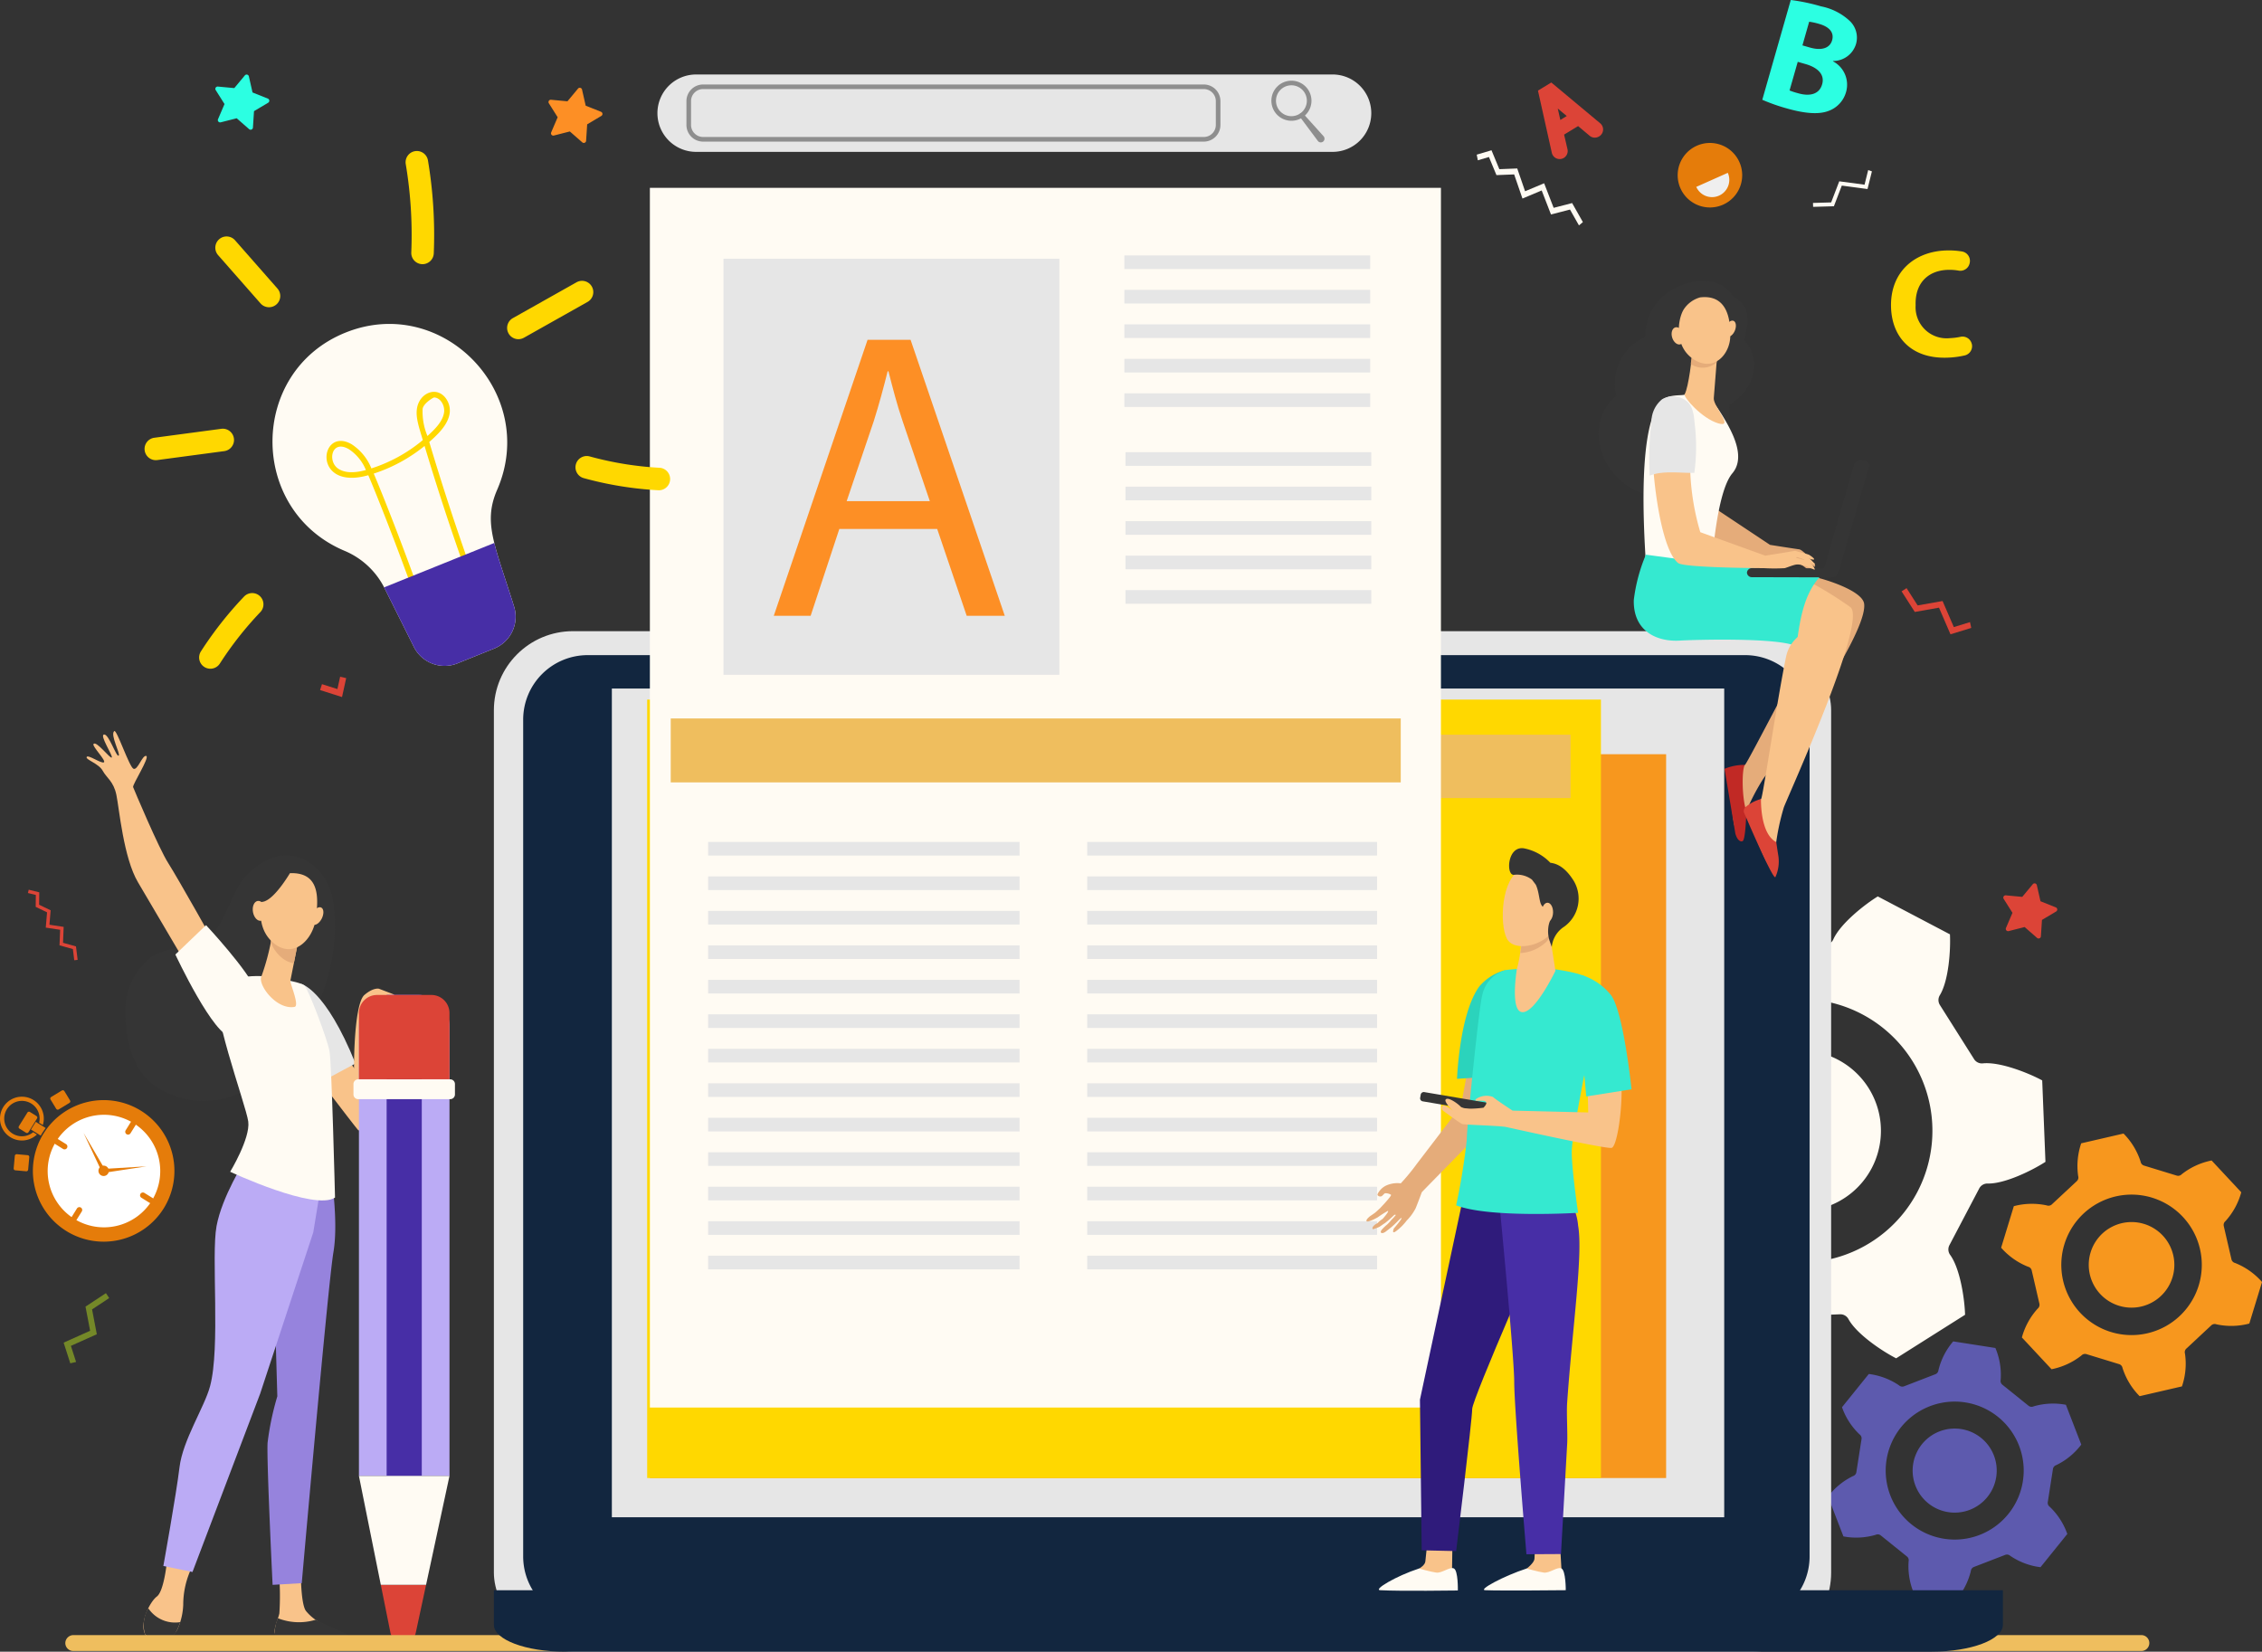 <svg xmlns="http://www.w3.org/2000/svg" width="294" height="214.698" viewBox="0 0 294 214.698">
  <rect x="0" y="0" width="294" height="214.698" fill="#333333" stroke="none"/>
  <g id="Grupo_58134" data-name="Grupo 58134" transform="translate(-2895.479 -1348.541)">
    <g id="Grupo_58104" data-name="Grupo 58104" transform="translate(2895.478 1490.167)">
      <path id="Trazado_165933" data-name="Trazado 165933" d="M2916.889,1509.85a9.2,9.2,0,1,1-2.943-12.672A9.209,9.209,0,0,1,2916.889,1509.85Z" transform="translate(-2895.605 -1494.412)" fill="#e57c0a"/>
      <path id="Trazado_165934" data-name="Trazado 165934" d="M2916.693,1509.73a8.959,8.959,0,1,1-2.867-12.34A8.97,8.97,0,0,1,2916.693,1509.73Z" transform="translate(-2895.613 -1494.419)" fill="#e57c0a"/>
      <path id="Trazado_165935" data-name="Trazado 165935" d="M2913.043,1498.856a7.315,7.315,0,1,1-10.077,2.34A7.316,7.316,0,0,1,2913.043,1498.856Z" transform="translate(-2895.662 -1494.469)" fill="#fff"/>
      <path id="Trazado_165936" data-name="Trazado 165936" d="M2915.039,1508.722a6.935,6.935,0,1,1-2.218-9.552A6.942,6.942,0,0,1,2915.039,1508.722Z" transform="translate(-2895.673 -1494.48)" fill="#fff"/>
      <g id="Grupo_58099" data-name="Grupo 58099" transform="translate(6.963 4.059)">
        <path id="Trazado_165937" data-name="Trazado 165937" d="M2905.747,1510.3l-.656,1.054a.37.37,0,1,0,.627.391l.656-1.054a.37.37,0,1,0-.627-.391Z" transform="translate(-2902.717 -1498.884)" fill="#e57c0a"/>
        <path id="Trazado_165938" data-name="Trazado 165938" d="M2914.278,1508.323a.37.37,0,0,0,.119.509l1.054.657a.37.37,0,1,0,.391-.628l-1.054-.656A.37.37,0,0,0,2914.278,1508.323Z" transform="translate(-2902.981 -1498.827)" fill="#e57c0a"/>
        <path id="Trazado_165939" data-name="Trazado 165939" d="M2912.958,1498.725l-.656,1.054a.37.37,0,1,0,.628.391l.656-1.054a.37.37,0,1,0-.628-.391Z" transform="translate(-2902.925 -1498.551)" fill="#e57c0a"/>
        <path id="Trazado_165940" data-name="Trazado 165940" d="M2902.7,1501.111a.371.371,0,0,0,.118.51l1.054.656a.37.37,0,1,0,.391-.628l-1.054-.656A.371.371,0,0,0,2902.7,1501.111Z" transform="translate(-2902.647 -1498.619)" fill="#e57c0a"/>
      </g>
      <g id="Grupo_58100" data-name="Grupo 58100" transform="translate(6.447)">
        <rect id="Rectángulo_34756" data-name="Rectángulo 34756" width="2.103" height="1.889" rx="0.223" transform="translate(0 1.093) rotate(-31.312)" fill="#e57c0a"/>
      </g>
      <g id="Grupo_58101" data-name="Grupo 58101" transform="translate(1.758 8.383)">
        <rect id="Rectángulo_34757" data-name="Rectángulo 34757" width="2.103" height="1.889" rx="0.223" transform="translate(0 2.094) rotate(-84.837)" fill="#e57c0a"/>
      </g>
      <g id="Grupo_58102" data-name="Grupo 58102" transform="translate(0 0.927)">
        <rect id="Rectángulo_34758" data-name="Rectángulo 34758" width="2.56" height="1.469" rx="0.217" transform="matrix(0.529, -0.849, 0.849, 0.529, 2.334, 4.035)" fill="#e57c0a"/>
        <path id="Trazado_165941" data-name="Trazado 165941" d="M2899.795,1499.944a2.3,2.3,0,1,1,.769-1.232l.482.3a2.846,2.846,0,1,0-.767,1.233Z" transform="translate(-2895.478 -1495.326)" fill="#e57c0a"/>
        <path id="Trazado_165942" data-name="Trazado 165942" d="M2901.112,1500.109q.2-.318.417-.614l-1.283-.8-.624,1,1.267.79Q2900.995,1500.3,2901.112,1500.109Z" transform="translate(-2895.598 -1495.423)" fill="#e57c0a"/>
      </g>
      <g id="Grupo_58103" data-name="Grupo 58103" transform="translate(10.867 5.651)">
        <path id="Trazado_165943" data-name="Trazado 165943" d="M2909.687,1504.658a.674.674,0,1,1-.929.216A.674.674,0,0,1,2909.687,1504.658Z" transform="translate(-2906.726 -1500.316)" fill="#e57c0a"/>
        <path id="Trazado_165944" data-name="Trazado 165944" d="M2906.668,1500.19l2.813,4.8a.254.254,0,0,1-.438.256C2909.033,1505.228,2909.139,1505.453,2906.668,1500.19Z" transform="translate(-2906.668 -1500.19)" fill="#e57c0a"/>
        <path id="Trazado_165945" data-name="Trazado 165945" d="M2914.907,1504.651l-5.5.839a.254.254,0,1,1-.077-.5C2909.352,1504.985,2909.1,1505,2914.907,1504.651Z" transform="translate(-2906.739 -1500.319)" fill="#e57c0a"/>
        <path id="Trazado_165946" data-name="Trazado 165946" d="M2909.488,1505.009a.275.275,0,1,1-.38.087A.275.275,0,0,1,2909.488,1505.009Z" transform="translate(-2906.737 -1500.328)" fill="#e57c0a"/>
      </g>
    </g>
    <path id="Trazado_165947" data-name="Trazado 165947" d="M3166.188,1536.447a.623.623,0,0,0,.655.081,8.977,8.977,0,0,1,4.2-.208l2,5.175a8.954,8.954,0,0,1-3.25,2.669.627.627,0,0,0-.431.5l-.673,4.309a.626.626,0,0,0,.257.608,8.962,8.962,0,0,1,2.281,3.533l-3.483,4.319a8.968,8.968,0,0,1-3.936-1.48.628.628,0,0,0-.649-.123l-4.068,1.571a.629.629,0,0,0-.4.527,8.962,8.962,0,0,1-1.92,3.742l-5.481-.857a8.965,8.965,0,0,1-.687-4.149.624.624,0,0,0-.218-.623l-3.4-2.738a.625.625,0,0,0-.656-.081,8.971,8.971,0,0,1-4.2.209l-2-5.176a8.967,8.967,0,0,1,3.25-2.669.625.625,0,0,0,.431-.5l.673-4.309a.626.626,0,0,0-.258-.608,8.958,8.958,0,0,1-2.281-3.533l3.482-4.319a8.958,8.958,0,0,1,3.936,1.48.628.628,0,0,0,.65.123l4.068-1.571a.628.628,0,0,0,.4-.527,8.972,8.972,0,0,1,1.919-3.742l5.482.857a8.982,8.982,0,0,1,.687,4.149.623.623,0,0,0,.218.623Zm-11.567,3.331a5.464,5.464,0,1,0,7.066,3.129A5.465,5.465,0,0,0,3154.621,1539.778Zm-1.262-3.269a8.968,8.968,0,1,0,11.6,5.135A8.97,8.97,0,0,0,3153.359,1536.509Z" transform="translate(-7.054 -5.177)" fill="#5d5aae"/>
    <path id="Trazado_165948" data-name="Trazado 165948" d="M3193.231,1516.61a.639.639,0,0,0,.474.477,9.116,9.116,0,0,1,3.5,2.473l-1.652,5.4a9.139,9.139,0,0,1-4.28.1.636.636,0,0,0-.66.13l-3.248,3.028a.637.637,0,0,0-.175.649,9.112,9.112,0,0,1-.394,4.262l-5.5,1.271a9.146,9.146,0,0,1-2.223-3.659.635.635,0,0,0-.442-.506l-4.246-1.3a.636.636,0,0,0-.65.173,9.139,9.139,0,0,1-3.889,1.79l-3.853-4.13a9.133,9.133,0,0,1,2.058-3.755.638.638,0,0,0,.218-.636l-1-4.327a.636.636,0,0,0-.474-.476,9.139,9.139,0,0,1-3.5-2.473l1.651-5.4a9.141,9.141,0,0,1,4.281-.1.637.637,0,0,0,.659-.129l3.247-3.028a.637.637,0,0,0,.176-.65,9.116,9.116,0,0,1,.394-4.262l5.5-1.27a9.126,9.126,0,0,1,2.222,3.658.639.639,0,0,0,.443.507l4.246,1.3a.638.638,0,0,0,.65-.172,9.123,9.123,0,0,1,3.889-1.791l3.853,4.131a9.135,9.135,0,0,1-2.058,3.754.638.638,0,0,0-.217.636Zm-11.358-4.6a5.563,5.563,0,1,0,3.693,6.946A5.563,5.563,0,0,0,3181.873,1512.009Zm1.043-3.412a9.13,9.13,0,1,0,6.062,11.4A9.13,9.13,0,0,0,3182.917,1508.6Z" transform="translate(-7.722 -4.375)" fill="#f7971e"/>
    <path id="Trazado_165949" data-name="Trazado 165949" d="M3138.726,1474.807a1.194,1.194,0,0,0,1.043-.707c.907-2.036,4.039-4.51,5.776-5.578l9.379,4.929c.1,2.037-.156,6.02-1.319,7.921a1.2,1.2,0,0,0,.01,1.261l4.447,7.041a1.2,1.2,0,0,0,1.135.55c2.216-.232,5.924,1.243,7.719,2.213l.422,10.587c-1.712,1.11-5.292,2.876-7.519,2.819a1.194,1.194,0,0,0-1.088.638l-3.874,7.373a1.2,1.2,0,0,0,.09,1.258c1.31,1.8,1.887,5.752,1.943,7.792l-8.958,5.658c-1.817-.927-5.136-3.146-6.2-5.1a1.194,1.194,0,0,0-1.1-.622l-8.322.331a1.194,1.194,0,0,0-1.043.708c-.907,2.036-4.039,4.509-5.777,5.578l-9.378-4.929c-.106-2.037.155-6.02,1.317-7.922a1.2,1.2,0,0,0-.009-1.261l-4.447-7.042a1.2,1.2,0,0,0-1.135-.55c-2.216.233-5.924-1.242-7.719-2.213l-.421-10.587c1.712-1.109,5.292-2.875,7.519-2.819a1.194,1.194,0,0,0,1.088-.638l3.874-7.372a1.194,1.194,0,0,0-.091-1.258c-1.309-1.8-1.886-5.752-1.942-7.792l8.957-5.658c1.818.927,5.136,3.145,6.2,5.1a1.193,1.193,0,0,0,1.1.622Zm-12.443,19.326a10.435,10.435,0,1,0,14.091-4.382A10.435,10.435,0,0,0,3126.283,1494.134Zm-5.923-3.113a17.126,17.126,0,1,0,23.127-7.193A17.126,17.126,0,0,0,3120.36,1491.021Z" transform="translate(-6.004 -3.459)" fill="#fffbf3"/>
    <g id="Grupo_58108" data-name="Grupo 58108" transform="translate(2906.726 1443.562)">
      <g id="Grupo_58105" data-name="Grupo 58105" transform="translate(7.397 54.374)">
        <path id="Trazado_165950" data-name="Trazado 165950" d="M2917.738,1557.471s-.368,3.9-1.315,4.617-2.209,3.366-1.577,4.8a1.6,1.6,0,0,0,1.04.851,2.728,2.728,0,0,0,3.312-1.618,8.5,8.5,0,0,0,.65-2.975,11.111,11.111,0,0,1,1.089-4.78Z" transform="translate(-2914.676 -1503.96)" fill="#f9c38a"/>
        <path id="Trazado_165951" data-name="Trazado 165951" d="M2932.793,1559.115a34.2,34.2,0,0,1,.055,5.214c-.129.686-.852,2.095-.521,2.74a1.7,1.7,0,0,0,.71.806l8.588.144c.467.008.158-.306-.219-.594a17.16,17.16,0,0,0-3.088-1.778c-.128-.064-.6-.374-.765-.482a6.029,6.029,0,0,1-1.229-1.13c-.617-.715-.67-4.181-.67-4.181Z" transform="translate(-2915.182 -1504.007)" fill="#f9c38a"/>
        <path id="Trazado_165952" data-name="Trazado 165952" d="M2939.476,1505.219s1.082,6.39.372,10.58-4.118,43.019-4.118,43.019l-3.788.222s-.793-16.219-.652-18.475a36.156,36.156,0,0,1,1.266-6.031l-.377-13.1,4.778-17.2Z" transform="translate(-2915.155 -1502.425)" fill="#9683dd"/>
        <path id="Trazado_165953" data-name="Trazado 165953" d="M2927.944,1503.821s-2.982,4.673-3.692,8.539.521,15.751-.844,20.819c-.74,2.743-3.542,6.979-3.968,10.524s-2.1,12.83-2.1,12.83l3.786.781,8.8-23.188,6.9-20.96,1.769-10.794Z" transform="translate(-2914.753 -1502.371)" fill="#bbabf5"/>
        <path id="Trazado_165954" data-name="Trazado 165954" d="M2919.456,1565.6a4.168,4.168,0,0,1-4.151-1.805,4.3,4.3,0,0,0-.459,3.27,2.179,2.179,0,0,0,2.046,1.012,2.2,2.2,0,0,0,2.009-1.167A7.391,7.391,0,0,0,2919.456,1565.6Z" transform="translate(-2914.676 -1504.142)" fill="#353535"/>
        <path id="Trazado_165955" data-name="Trazado 165955" d="M2937.552,1565.337a7.481,7.481,0,0,1-4.889-.2,4.254,4.254,0,0,0-.394,2.128c.209.633.505.828.767.835,2.074.056,7.6.083,9.18.1a.271.271,0,0,0,.2-.443C2942.026,1567.274,2937.721,1565.445,2937.552,1565.337Z" transform="translate(-2915.182 -1504.181)" fill="#353535"/>
      </g>
      <path id="Trazado_165956" data-name="Trazado 165956" d="M2939.289,1469.1c-.671-4.373-4.628-7.518-8.766-5.4a9.812,9.812,0,0,0-2.833,2.271c-1.768,2.269-2.2,5.08-4.07,7.261-1.615,1.881-5.927,1.527-7.941,2.973a8.715,8.715,0,0,0-3.425,7.144c0,3.469.784,7.153,3.472,9.347a11.084,11.084,0,0,0,9.853,1.811,15.86,15.86,0,0,0,8.277-6,30.265,30.265,0,0,0,4.553-9.16A23.7,23.7,0,0,0,2939.289,1469.1Z" transform="translate(-2907.209 -1446.863)" fill="#353535"/>
      <path id="Trazado_165957" data-name="Trazado 165957" d="M2924,1474.556s-5.08-9.067-6.316-10.995-4.455-9.585-4.57-9.887,2.217-3.926,1.7-4.05-1.1,1.91-1.652,1.667-2.177-5.142-2.494-4.9c-.593.455.874,3.039.558,3.2s-1.272-2.843-1.892-2.754,1.179,2.755,1.005,2.99-2.04-2.276-2.378-1.741c-.184.291,1.717,2.193,1.352,2.372s-2.056-1.05-2.235-.7,1.564.838,2.085,1.793,1.408,1.367,1.777,3.136.919,8.166,2.806,11.357,6.04,10.256,6.04,10.256Z" transform="translate(-2907.06 -1446.383)" fill="#f9c38a"/>
      <g id="Grupo_58106" data-name="Grupo 58106" transform="translate(25.681 32.859)">
        <path id="Trazado_165958" data-name="Trazado 165958" d="M2939.1,1486.478l-4.072,2.34s7.728,10.173,8.172,10.637l3.252-2.876Z" transform="translate(-2933.547 -1480.398)" fill="#f9c38a"/>
        <path id="Trazado_165959" data-name="Trazado 165959" d="M2935.678,1480.217s3.16.6,7.1,10.357l-5.415,2.9-3.86-5.993Z" transform="translate(-2933.503 -1480.217)" fill="#e6e6e6"/>
        <path id="Trazado_165960" data-name="Trazado 165960" d="M2946.1,1480.879s-.715-.2-1.894.81c-1.456,1.254-1.538,10.876-1.156,14.24l.383,3.364a6.19,6.19,0,0,0,3.667-4.655c.7-3.613.966-13.007.966-13.007Z" transform="translate(-2933.772 -1480.236)" fill="#f9c38a"/>
      </g>
      <path id="Trazado_165961" data-name="Trazado 165961" d="M2930.358,1479.191s-3.98-.254-5.555,1.46,3.493,15.263,3.78,17.443-2.35,6.527-2.35,6.527,10.955,5.122,13.627,3.357c0,0-.428-17.472-.715-19.029s-2.673-7.89-3.246-8.513S2930.358,1479.191,2930.358,1479.191Z" transform="translate(-2907.563 -1447.328)" fill="#fffbf3"/>
      <path id="Trazado_165962" data-name="Trazado 165962" d="M2931.854,1473.722l-.058.316a30.055,30.055,0,0,1-1.322,4.995c-.559,1.053,1.909,4.409,4.285,4,.707-.121-.6-3.084-.535-3.4.121-.6.284-1.42.45-2.26.094-.474.189-.955.279-1.407.255-1.283.461-2.333.461-2.333Z" transform="translate(-2907.732 -1447.169)" fill="#f9c38a"/>
      <path id="Trazado_165963" data-name="Trazado 165963" d="M2931.834,1474.039l.058-.317,3.559-.088s-.207,1.05-.461,2.333l-.277,1.4a3.334,3.334,0,0,1-1.7-.85,4.485,4.485,0,0,1-1.288-1.911C2931.77,1474.38,2931.807,1474.187,2931.834,1474.039Z" transform="translate(-2907.771 -1447.169)" fill="#e5ac7a"/>
      <path id="Trazado_165964" data-name="Trazado 165964" d="M2934.248,1465.41a3.213,3.213,0,0,0-2.73,1.164c-1.052,1.358-2.185,5.555.427,7.837s5.194-.3,5.577-3.04S2938.054,1465.312,2934.248,1465.41Z" transform="translate(-2907.731 -1446.931)" fill="#f9c38a"/>
      <path id="Trazado_165965" data-name="Trazado 165965" d="M2938.489,1471.463c-.312.6-.835.94-1.169.749s-.351-.838-.04-1.443.835-.94,1.169-.748S2938.8,1470.858,2938.489,1471.463Z" transform="translate(-2907.925 -1447.063)" fill="#f9c38a"/>
      <path id="Trazado_165966" data-name="Trazado 165966" d="M2934.389,1464.947s-2.241,3.992-3.845,4.177-1.814,2.306-1.814,2.306.573-4.888,2.161-5.831A5.91,5.91,0,0,1,2934.389,1464.947Z" transform="translate(-2907.684 -1446.917)" fill="#353535"/>
      <path id="Trazado_165967" data-name="Trazado 165967" d="M2930.981,1470.249c.13.709-.132,1.359-.587,1.452s-.927-.406-1.058-1.115.132-1.36.586-1.453S2930.85,1469.54,2930.981,1470.249Z" transform="translate(-2907.701 -1447.039)" fill="#f9c38a"/>
      <path id="Trazado_165968" data-name="Trazado 165968" d="M2922.935,1472.366s5.619,6.03,6.454,8.461-.815,5.906-3.093,6.058-7.348-10.7-7.348-10.7Z" transform="translate(-2907.402 -1447.132)" fill="#fffbf3"/>
      <g id="Grupo_58107" data-name="Grupo 58107" transform="translate(34.694 34.311)">
        <path id="Trazado_165969" data-name="Trazado 165969" d="M2951.344,1481.713h-3.886a4.035,4.035,0,0,0-3.942,4.123v58.4h11.77v-58.4A4.035,4.035,0,0,0,2951.344,1481.713Z" transform="translate(-2942.805 -1481.713)" fill="#bbabf5"/>
        <rect id="Rectángulo_34759" data-name="Rectángulo 34759" width="4.568" height="62.523" transform="translate(4.311)" fill="#472ea6"/>
        <path id="Trazado_165970" data-name="Trazado 165970" d="M2949.342,1568.232h0a1.715,1.715,0,0,0,1.655-1.386l1.329-6.183h-5.882l1.238,6.16A1.717,1.717,0,0,0,2949.342,1568.232Z" transform="translate(-2942.889 -1483.989)" fill="#dc4437"/>
        <path id="Trazado_165971" data-name="Trazado 165971" d="M2946.359,1560.242h5.883l3.043-14.15h-11.77Z" transform="translate(-2942.805 -1483.569)" fill="#fffbf3"/>
        <path id="Trazado_165972" data-name="Trazado 165972" d="M2952.987,1481.713h-7.173a2.353,2.353,0,0,0-2.3,2.4v8.56h11.77v-8.56A2.352,2.352,0,0,0,2952.987,1481.713Z" transform="translate(-2942.805 -1481.713)" fill="#dc4437"/>
        <path id="Rectángulo_34760" data-name="Rectángulo 34760" d="M.615,0h11.96a.615.615,0,0,1,.615.615V1.967a.614.614,0,0,1-.614.614H.615A.615.615,0,0,1,0,1.967V.615A.615.615,0,0,1,.615,0Z" transform="translate(13.19 13.545) rotate(180)" fill="#fffbf3"/>
      </g>
    </g>
    <path id="Trazado_165973" data-name="Trazado 165973" d="M3028.367,1384.937l-1.873.454-1.258-2.3-2.842.4-1.3-1.6-1.025.519,1.735,2.14,2.694-.376,1.308,2.394,2.818-.684Z" transform="translate(-3.592 -0.961)" fill="#50bfa5"/>
    <path id="Trazado_165974" data-name="Trazado 165974" d="M3154.834,1429.8l-3.145.556-1.716-2.678.648-.416,1.439,2.246,3.239-.573,1.464,3.388,2.1-.645.165.755-2.7.829Z" transform="translate(-7.338 -2.27)" fill="#dc4437"/>
    <path id="Trazado_165975" data-name="Trazado 165975" d="M2907.438,1526.513l-.6-3.137,2.655-1.753.424.642-2.226,1.47.617,3.23-3.368,1.51.674,2.093-.753.175-.865-2.688Z" transform="translate(-0.246 -4.99)" fill="#748828"/>
    <path id="Trazado_165976" data-name="Trazado 165976" d="M3053.012,1385.018l-1.156-2.734-2.906-.6a.408.408,0,0,1-.185-.708l2.242-1.943-.331-2.949a.408.408,0,0,1,.616-.394l2.542,1.532,2.7-1.226a.409.409,0,0,1,.566.464l-.672,2.89,2,2.192a.407.407,0,0,1-.266.681l-2.956.254-1.466,2.58A.408.408,0,0,1,3053.012,1385.018Z" transform="translate(-4.416 -0.781)" fill="#f7cc7f"/>
    <path id="Trazado_165977" data-name="Trazado 165977" d="M3138.115,1375.576l2.361-.068,1.052-2.744,3.289.441.471-1.9.486.165-.571,2.3-3.342-.448-1.029,2.684-2.7.078Z" transform="translate(-6.996 -0.656)" fill="#fffbf3"/>
    <g id="Grupo_58109" data-name="Grupo 58109" transform="translate(2937.083 1436.516)">
      <path id="Trazado_165978" data-name="Trazado 165978" d="M2941.71,1439.3l-.542,2.459-2.85-.905.244-.77,2.008.637.352-1.6Z" transform="translate(-2938.318 -1439.128)" fill="#dc4437"/>
    </g>
    <g id="Grupo_58110" data-name="Grupo 58110" transform="translate(2903.969 1561.082)">
      <path id="Trazado_165979" data-name="Trazado 165979" d="M3174.054,1567.392H2905.29a1.056,1.056,0,0,0-1.066.965,1.032,1.032,0,0,0,1.03,1.1h268.8a1.032,1.032,0,0,0,1.032-1.032h0A1.033,1.033,0,0,0,3174.054,1567.392Z" transform="translate(-2904.222 -1567.392)" fill="#efbe5e"/>
    </g>
    <path id="Trazado_165980" data-name="Trazado 165980" d="M3105.235,1376.361l-2.47.638-1.209-3.12-2.5,1.049-1.079-3.136-2.3.091-.976-2.354-1.444.428-.146-.734,1.921-.57,1.019,2.458,2.327-.092,1.02,2.963,2.475-1.039,1.237,3.192,2.4-.619,1.4,2.474-.51.429Z" transform="translate(-5.698 -0.58)" fill="#fffbf3"/>
    <path id="Trazado_165981" data-name="Trazado 165981" d="M2899.321,1467.625l1.371.34-.021,1.614,1.5.722-.158,1.876,1.849.279-.083,2.067,1.685.471.215,1.748-.439.054-.179-1.455-1.738-.486.081-2.021-1.867-.282.167-1.986-1.478-.713.021-1.545-1.031-.255Z" transform="translate(-0.108 -3.434)" fill="#dc4437"/>
    <g id="Grupo_58114" data-name="Grupo 58114" transform="translate(2959.67 1372.957)">
      <rect id="Rectángulo_34761" data-name="Rectángulo 34761" width="173.81" height="132.654" rx="10.281" transform="translate(0 57.627)" fill="#e6e6e6"/>
      <path id="Rectángulo_34762" data-name="Rectángulo 34762" d="M8.385,0H158.815A8.384,8.384,0,0,1,167.2,8.384V117.158a8.384,8.384,0,0,1-8.384,8.384H8.384A8.384,8.384,0,0,1,0,117.159V8.385A8.385,8.385,0,0,1,8.385,0Z" transform="translate(3.808 60.742)" fill="#12263f"/>
      <path id="Trazado_165982" data-name="Trazado 165982" d="M2961.576,1561.384v4.5c0,1.927,4.142,3.489,9.251,3.489h177.63c5.108,0,9.25-1.563,9.25-3.489v-4.5Z" transform="translate(-2961.576 -1379.094)" fill="#12263f"/>
      <rect id="Rectángulo_34763" data-name="Rectángulo 34763" width="144.577" height="107.723" transform="translate(15.334 65.084)" fill="#e6e6e6"/>
      <rect id="Rectángulo_34764" data-name="Rectángulo 34764" width="132.085" height="94.087" transform="translate(20.276 73.622)" fill="#f7971e"/>
      <rect id="Rectángulo_34765" data-name="Rectángulo 34765" width="123.963" height="101.187" transform="translate(19.925 66.522)" fill="#ffd800"/>
      <rect id="Rectángulo_34766" data-name="Rectángulo 34766" width="117.578" height="8.237" transform="translate(22.359 71.084)" fill="#efbe5e"/>
      <rect id="Rectángulo_34767" data-name="Rectángulo 34767" width="102.817" height="158.545" transform="translate(20.276)" fill="#fffbf3"/>
      <rect id="Rectángulo_34768" data-name="Rectángulo 34768" width="94.881" height="8.311" transform="translate(22.987 68.973)" fill="#efbe5e"/>
      <g id="Grupo_58111" data-name="Grupo 58111" transform="translate(27.85 85.023)">
        <rect id="Rectángulo_34769" data-name="Rectángulo 34769" width="40.477" height="1.773" fill="#e6e6e6"/>
        <rect id="Rectángulo_34770" data-name="Rectángulo 34770" width="37.672" height="1.773" transform="translate(49.267)" fill="#e6e6e6"/>
        <rect id="Rectángulo_34771" data-name="Rectángulo 34771" width="40.477" height="1.772" transform="translate(0 4.482)" fill="#e6e6e6"/>
        <rect id="Rectángulo_34772" data-name="Rectángulo 34772" width="37.672" height="1.772" transform="translate(49.267 4.482)" fill="#e6e6e6"/>
        <rect id="Rectángulo_34773" data-name="Rectángulo 34773" width="40.477" height="1.773" transform="translate(0 8.964)" fill="#e6e6e6"/>
        <rect id="Rectángulo_34774" data-name="Rectángulo 34774" width="37.672" height="1.773" transform="translate(49.267 8.964)" fill="#e6e6e6"/>
        <rect id="Rectángulo_34775" data-name="Rectángulo 34775" width="40.477" height="1.773" transform="translate(0 13.446)" fill="#e6e6e6"/>
        <rect id="Rectángulo_34776" data-name="Rectángulo 34776" width="37.672" height="1.773" transform="translate(49.267 13.446)" fill="#e6e6e6"/>
        <rect id="Rectángulo_34777" data-name="Rectángulo 34777" width="37.672" height="1.772" transform="translate(49.267 17.929)" fill="#e6e6e6"/>
        <rect id="Rectángulo_34778" data-name="Rectángulo 34778" width="40.477" height="1.772" transform="translate(0 17.929)" fill="#e6e6e6"/>
        <rect id="Rectángulo_34779" data-name="Rectángulo 34779" width="40.477" height="1.773" transform="translate(0 22.411)" fill="#e6e6e6"/>
        <rect id="Rectángulo_34780" data-name="Rectángulo 34780" width="37.672" height="1.773" transform="translate(49.267 22.411)" fill="#e6e6e6"/>
        <rect id="Rectángulo_34781" data-name="Rectángulo 34781" width="40.477" height="1.773" transform="translate(0 26.893)" fill="#e6e6e6"/>
        <rect id="Rectángulo_34782" data-name="Rectángulo 34782" width="37.672" height="1.773" transform="translate(49.267 26.893)" fill="#e6e6e6"/>
        <rect id="Rectángulo_34783" data-name="Rectángulo 34783" width="40.477" height="1.773" transform="translate(0 31.375)" fill="#e6e6e6"/>
        <rect id="Rectángulo_34784" data-name="Rectángulo 34784" width="37.672" height="1.773" transform="translate(49.267 31.375)" fill="#e6e6e6"/>
        <rect id="Rectángulo_34785" data-name="Rectángulo 34785" width="40.477" height="1.773" transform="translate(0 35.857)" fill="#e6e6e6"/>
        <rect id="Rectángulo_34786" data-name="Rectángulo 34786" width="37.672" height="1.773" transform="translate(49.267 35.857)" fill="#e6e6e6"/>
        <rect id="Rectángulo_34787" data-name="Rectángulo 34787" width="40.477" height="1.772" transform="translate(0 40.339)" fill="#e6e6e6"/>
        <rect id="Rectángulo_34788" data-name="Rectángulo 34788" width="37.672" height="1.772" transform="translate(49.267 40.339)" fill="#e6e6e6"/>
        <rect id="Rectángulo_34789" data-name="Rectángulo 34789" width="37.672" height="1.773" transform="translate(49.267 44.821)" fill="#e6e6e6"/>
        <rect id="Rectángulo_34790" data-name="Rectángulo 34790" width="40.477" height="1.773" transform="translate(0 44.821)" fill="#e6e6e6"/>
        <rect id="Rectángulo_34791" data-name="Rectángulo 34791" width="40.477" height="1.773" transform="translate(0 49.304)" fill="#e6e6e6"/>
        <rect id="Rectángulo_34792" data-name="Rectángulo 34792" width="37.672" height="1.773" transform="translate(49.267 49.304)" fill="#e6e6e6"/>
        <rect id="Rectángulo_34793" data-name="Rectángulo 34793" width="37.672" height="1.772" transform="translate(49.267 53.786)" fill="#e6e6e6"/>
        <rect id="Rectángulo_34794" data-name="Rectángulo 34794" width="40.477" height="1.772" transform="translate(0 53.786)" fill="#e6e6e6"/>
      </g>
      <g id="Grupo_58112" data-name="Grupo 58112" transform="translate(81.95 8.783)">
        <rect id="Rectángulo_34795" data-name="Rectángulo 34795" width="31.947" height="1.773" fill="#e6e6e6"/>
        <rect id="Rectángulo_34796" data-name="Rectángulo 34796" width="31.947" height="1.772" transform="translate(0 4.482)" fill="#e6e6e6"/>
        <rect id="Rectángulo_34797" data-name="Rectángulo 34797" width="31.947" height="1.772" transform="translate(0 8.964)" fill="#e6e6e6"/>
        <rect id="Rectángulo_34798" data-name="Rectángulo 34798" width="31.947" height="1.772" transform="translate(0 13.446)" fill="#e6e6e6"/>
        <rect id="Rectángulo_34799" data-name="Rectángulo 34799" width="31.947" height="1.772" transform="translate(0 17.929)" fill="#e6e6e6"/>
      </g>
      <g id="Grupo_58113" data-name="Grupo 58113" transform="translate(82.092 34.363)">
        <rect id="Rectángulo_34800" data-name="Rectángulo 34800" width="31.947" height="1.773" fill="#e6e6e6"/>
        <rect id="Rectángulo_34801" data-name="Rectángulo 34801" width="31.947" height="1.772" transform="translate(0 4.482)" fill="#e6e6e6"/>
        <rect id="Rectángulo_34802" data-name="Rectángulo 34802" width="31.947" height="1.772" transform="translate(0 8.964)" fill="#e6e6e6"/>
        <rect id="Rectángulo_34803" data-name="Rectángulo 34803" width="31.947" height="1.772" transform="translate(0 13.446)" fill="#e6e6e6"/>
        <rect id="Rectángulo_34804" data-name="Rectángulo 34804" width="31.947" height="1.772" transform="translate(0 17.929)" fill="#e6e6e6"/>
      </g>
      <rect id="Rectángulo_34805" data-name="Rectángulo 34805" width="43.655" height="54.086" transform="translate(29.844 9.211)" fill="#e6e6e6"/>
    </g>
    <g id="Grupo_58122" data-name="Grupo 58122" transform="translate(2914.289 1368.17)">
      <path id="Trazado_165983" data-name="Trazado 165983" d="M2941.431,1393.028c-12.61,5.081-12.658,23.135-.056,28.388a10.23,10.23,0,0,1,5.177,4.911l3.768,7.55a4.462,4.462,0,0,0,5.659,2.146l4.777-1.925a4.461,4.461,0,0,0,2.59-5.47c-2.533-8.1-4.054-10.9-2.194-15.181C2966.592,1400.927,2954.045,1387.946,2941.431,1393.028Z" transform="translate(-2915.341 -1369.42)" fill="#fffbf3"/>
      <g id="Grupo_58115" data-name="Grupo 58115" transform="translate(23.628 31.304)">
        <path id="Trazado_165984" data-name="Trazado 165984" d="M2950.785,1427.927c-2.433-6.88-5.3-14.076-6.178-16.1-7.412,2.092-6.328-6.456-2.146-4.014a6.716,6.716,0,0,1,2.548,3.128,19.873,19.873,0,0,0,6.685-3.682c-.509-1.716-.976-3-.739-4.224.358-1.85,2.391-2.786,3.627-1.338a2.689,2.689,0,0,1,.608,2.026c-.191,1.506-1.5,2.766-2.659,3.783,1.65,5.533,3.464,11.074,5.4,16.5l-.688.247c-1.9-5.337-3.69-10.787-5.32-16.23a20.618,20.618,0,0,1-6.61,3.592c1.118,2.592,3.88,9.613,6.164,16.073Zm-10.115-16.973c.826.57,2.014.636,3.628.2a5.946,5.946,0,0,0-2.208-2.708C2939.841,1407.128,2939.282,1410,2940.671,1410.954Zm11-7.782a8.143,8.143,0,0,0,.627,3.556c.935-.85,2.01-1.892,2.164-3.1.107-.847-.458-1.884-1.3-1.909C2953.07,1401.716,2951.813,1402.451,2951.673,1403.172Z" transform="translate(-2939.177 -1400.987)" fill="#ffd800"/>
      </g>
      <path id="Trazado_165985" data-name="Trazado 165985" d="M2946.88,1426.989c.033.062.071.121.1.184l3.768,7.55a4.462,4.462,0,0,0,5.659,2.146l4.777-1.925a4.461,4.461,0,0,0,2.59-5.47c-1.127-3.6-2.052-6.155-2.57-8.259Z" transform="translate(-2915.771 -1370.266)" fill="#472ea6"/>
      <g id="Grupo_58116" data-name="Grupo 58116" transform="translate(9.175 11.108)">
        <path id="Trazado_165986" data-name="Trazado 165986" d="M2930.172,1388.892l-5.512-6.271a1.463,1.463,0,0,1,2.2-1.933l5.512,6.272a1.463,1.463,0,1,1-2.2,1.932Z" transform="translate(-2924.295 -1380.191)" fill="#ffd800"/>
      </g>
      <g id="Grupo_58117" data-name="Grupo 58117" transform="translate(0 36.095)">
        <path id="Trazado_165987" data-name="Trazado 165987" d="M2925.205,1408.834l-8.7,1.161a1.463,1.463,0,1,1-.387-2.9l8.7-1.162a1.463,1.463,0,0,1,.387,2.9Z" transform="translate(-2914.848 -1405.92)" fill="#ffd800"/>
      </g>
      <g id="Grupo_58118" data-name="Grupo 58118" transform="translate(7.073 57.463)">
        <path id="Trazado_165988" data-name="Trazado 165988" d="M2922.8,1437.523a1.463,1.463,0,0,1-.439-2.022,47.781,47.781,0,0,1,5.606-7.125,1.463,1.463,0,1,1,2.117,2.02,44.875,44.875,0,0,0-5.263,6.688A1.463,1.463,0,0,1,2922.8,1437.523Z" transform="translate(-2922.13 -1427.922)" fill="#ffd800"/>
      </g>
      <g id="Grupo_58119" data-name="Grupo 58119" transform="translate(33.91)">
        <path id="Trazado_165989" data-name="Trazado 165989" d="M2951.9,1383.462a1.463,1.463,0,0,1-1.4-1.522,55.631,55.631,0,0,0-.719-11.481,1.463,1.463,0,1,1,2.886-.485,58.621,58.621,0,0,1,.756,12.086A1.464,1.464,0,0,1,2951.9,1383.462Z" transform="translate(-2949.764 -1368.753)" fill="#ffd800"/>
      </g>
      <g id="Grupo_58120" data-name="Grupo 58120" transform="translate(47.103 16.877)">
        <path id="Trazado_165990" data-name="Trazado 165990" d="M2963.537,1392.969a1.464,1.464,0,0,1,.557-1.993l8.274-4.657a1.463,1.463,0,0,1,1.436,2.55l-8.274,4.658A1.463,1.463,0,0,1,2963.537,1392.969Z" transform="translate(-2963.349 -1386.131)" fill="#ffd800"/>
      </g>
      <g id="Grupo_58121" data-name="Grupo 58121" transform="translate(55.988 39.648)">
        <path id="Trazado_165991" data-name="Trazado 165991" d="M2983.653,1413.995a1.432,1.432,0,0,1-.4.033,45.906,45.906,0,0,1-9.681-1.575,1.463,1.463,0,1,1,.777-2.821,42.953,42.953,0,0,0,9.062,1.474,1.463,1.463,0,0,1,.241,2.889Z" transform="translate(-2972.498 -1409.579)" fill="#ffd800"/>
      </g>
    </g>
    <g id="Grupo_58126" data-name="Grupo 58126" transform="translate(2980.927 1358.222)">
      <path id="Rectángulo_34806" data-name="Rectángulo 34806" d="M5.03,0H87.752a5.03,5.03,0,0,1,5.03,5.03v0a5.03,5.03,0,0,1-5.03,5.03H5.031A5.031,5.031,0,0,1,0,5.03v0A5.03,5.03,0,0,1,5.03,0Z" fill="#e6e6e6"/>
      <g id="Grupo_58123" data-name="Grupo 58123" transform="translate(3.771 1.298)">
        <path id="Trazado_165992" data-name="Trazado 165992" d="M3054.587,1367.275H2989.51a2.166,2.166,0,0,1-2.164-2.163v-3.1a2.166,2.166,0,0,1,2.164-2.163h65.077a2.165,2.165,0,0,1,2.164,2.163v3.1A2.165,2.165,0,0,1,3054.587,1367.275Zm-65.077-6.83a1.566,1.566,0,0,0-1.565,1.564v3.1a1.567,1.567,0,0,0,1.565,1.564h65.077a1.566,1.566,0,0,0,1.565-1.564v-3.1a1.565,1.565,0,0,0-1.565-1.564Z" transform="translate(-2987.346 -1359.846)" fill="#8e8e8e"/>
      </g>
      <g id="Grupo_58124" data-name="Grupo 58124" transform="translate(79.797 0.808)">
        <path id="Trazado_165993" data-name="Trazado 165993" d="M3068.235,1364.552a2.605,2.605,0,1,1,2.606-2.6A2.608,2.608,0,0,1,3068.235,1364.552Zm0-4.611a2.006,2.006,0,1,0,2.006,2.006A2.008,2.008,0,0,0,3068.235,1359.941Z" transform="translate(-3065.63 -1359.342)" fill="#8e8e8e"/>
      </g>
      <g id="Grupo_58125" data-name="Grupo 58125" transform="translate(83.426 5.003)">
        <path id="Trazado_165994" data-name="Trazado 165994" d="M3071.755,1367.265l-2.33-3.126a.3.3,0,0,1,.46-.38l.02.022,2.621,2.91a.482.482,0,0,1-.716.645l-.028-.034Z" transform="translate(-3069.366 -1363.661)" fill="#8e8e8e"/>
      </g>
    </g>
    <g id="Grupo_58127" data-name="Grupo 58127" transform="translate(3113.531 1367.123)">
      <path id="Trazado_165995" data-name="Trazado 165995" d="M3128.028,1370.161a4.193,4.193,0,1,1-5.539-2.122A4.193,4.193,0,0,1,3128.028,1370.161Z" transform="translate(-3120.004 -1367.675)" fill="#e57c0a"/>
      <path id="Trazado_165996" data-name="Trazado 165996" d="M3122.493,1373.5a2.242,2.242,0,1,0,4.1-1.827Z" transform="translate(-3120.076 -1367.79)" fill="#efefef"/>
    </g>
    <g id="Grupo_58129" data-name="Grupo 58129" transform="translate(3073.073 1458.789)">
      <path id="Trazado_165997" data-name="Trazado 165997" d="M3081.063,1506.575a3.582,3.582,0,0,1,1.753-.223,26.8,26.8,0,0,0,2.065-2.508s5.469-7.143,5.75-7.54l1.725-9.243,5.181-.04s-2.165,9.982-2.376,10.475-8.878,9.218-9.614,10.013c0,0-.474,1.29-.8,2.087a6.529,6.529,0,0,1-1.158,1.589,6.956,6.956,0,0,1-1.331,1.341c-.72.557-.339-.311-.339-.311s1.112-1.278.982-1.355c-.1-.058-.661.678-1.449,1.3-.2.16-.4.319-.59.462-.487.376-.9.176-.464-.3a5.658,5.658,0,0,1,.637-.609,4.612,4.612,0,0,0,.557-.608,5.953,5.953,0,0,0,.571-.63c-.032-.009-.023-.132-.245.032a14.086,14.086,0,0,1-1.139,1c-.237.147-.71.483-.71.483a5.326,5.326,0,0,1-.872.331c-.238-.221.236-.635.589-.791a3.771,3.771,0,0,1,.669-.554s.844-.923.7-1.052a13.393,13.393,0,0,0-1.333.841c-.625.367-1.332.634-1.439.521-.183-.194.459-.677.459-.677s.471-.313.618-.429c.173-.136.652-.585.652-.585s1.581-1.643,1.432-1.754a1.3,1.3,0,0,0-.78-.2c-.138.066-.313.32-.451.386a.442.442,0,0,1-.507-.13c-.115-.165.4-.74.4-.74A2.3,2.3,0,0,1,3081.063,1506.575Z" transform="translate(-3078.345 -1462.782)" fill="#e5ac7a"/>
      <path id="Trazado_165998" data-name="Trazado 165998" d="M3089.723,1555.216s-.047,3.189-.046,3.2c.068.4.567,1.405.567,1.773,0,1.383-6.283-1.173-4.875-1.786.127-.056.8-.475.837-.946.064-.726.228-2.192.228-2.192Z" transform="translate(-3078.542 -1464.748)" fill="#f9c38a"/>
      <path id="Trazado_165999" data-name="Trazado 165999" d="M3085.236,1558.477s1.475.423,2.231.529,1.752-.785,2.286-.545c.588.265.528,2.872.528,2.872s-7.543.108-10.1-.037C3079.26,1561.243,3082.22,1559.463,3085.236,1558.477Z" transform="translate(-3078.394 -1464.84)" fill="#fffbf3"/>
      <path id="Trazado_166000" data-name="Trazado 166000" d="M3104.121,1555.216s.185,3.189.186,3.2c.068.4.335,1.405.335,1.773,0,1.383-6.283-1.173-4.875-1.786.127-.056.992-.789,1.034-1.259.065-.726.031-1.879.031-1.879Z" transform="translate(-3078.957 -1464.748)" fill="#f9c38a"/>
      <path id="Trazado_166001" data-name="Trazado 166001" d="M3099.624,1558.477s1.475.423,2.23.529,1.751-.785,2.286-.545c.588.265.573,2.835.573,2.835s-8.426.089-10.48,0C3093.31,1561.256,3096.607,1559.463,3099.624,1558.477Z" transform="translate(-3078.799 -1464.84)" fill="#fffbf3"/>
      <path id="Trazado_166002" data-name="Trazado 166002" d="M3093.758,1507.815l-2.656,1.123-5.588,26.128.226,19.587,4.48.1s2.083-17.133,2.083-18.461,9.65-23.237,9.65-23.237Z" transform="translate(-3078.552 -1463.381)" fill="#2f1b7b"/>
      <path id="Trazado_166003" data-name="Trazado 166003" d="M3096.114,1509.27s1.958,20.13,1.958,23.525,1.586,22.385,1.586,22.385l4.491-.025s.324-5.789.805-14.306c.076-1.333-.1-4.025,0-5.406.7-9.931,2.08-19.281,1.421-22.986a7.188,7.188,0,0,0-.7-2.55C3102.739,1506.928,3096.114,1509.27,3096.114,1509.27Z" transform="translate(-3078.857 -1463.398)" fill="#472ea6"/>
      <path id="Trazado_166004" data-name="Trazado 166004" d="M3090.475,1492.518l5.433-.356s.268-4.755.268-7.023c0-2.752.858-6.81.523-6.733a6.636,6.636,0,0,0-3.317,2.089C3090.774,1484.049,3090.475,1492.518,3090.475,1492.518Z" transform="translate(-3078.695 -1462.533)" fill="#2bd3bc"/>
      <path id="Trazado_166005" data-name="Trazado 166005" d="M3103.344,1478.292s3.1.422,3.914,1.009a10.808,10.808,0,0,1,1.938,2.138s-3.8,17.606-3.811,20.569c-.006,2.292.823,7.92.823,7.92s-11.5.71-15.85-.972a84.659,84.659,0,0,0,1.375-8.451c0-1.758,1.644-17.74,2.018-18.856a4.267,4.267,0,0,1,3.061-3.281A31.645,31.645,0,0,1,3103.344,1478.292Z" transform="translate(-3078.692 -1462.526)" fill="#35e9d0"/>
      <path id="Trazado_166006" data-name="Trazado 166006" d="M3102.724,1473.407l.767,4.916s-2.8,5.854-4.472,5.346c-1.4-.426-.54-5.606-.54-5.606a13.84,13.84,0,0,0,.535-4.174C3098.785,1472.5,3102.724,1473.407,3102.724,1473.407Z" transform="translate(-3078.918 -1462.381)" fill="#f9c38a"/>
      <path id="Trazado_166007" data-name="Trazado 166007" d="M3099.035,1473.89c-.229-1.392,3.71-.483,3.71-.483l.064.408a2.269,2.269,0,0,1-.427.685,5.254,5.254,0,0,1-3.445,1.516A7.358,7.358,0,0,0,3099.035,1473.89Z" transform="translate(-3078.939 -1462.381)" fill="#e5ac7a"/>
      <g id="Grupo_58128" data-name="Grupo 58128" transform="translate(17.726)">
        <path id="Trazado_166008" data-name="Trazado 166008" d="M3103.324,1466.208c.112-.04.893,5.6-.59,7.151s-4.371,2.059-5.406.837c-1.146-1.352-1.089-7.412,1.216-9.008S3103.324,1466.208,3103.324,1466.208Z" transform="translate(-3096.597 -1462.137)" fill="#f9c38a"/>
        <path id="Trazado_166009" data-name="Trazado 166009" d="M3099.445,1462.1a6.433,6.433,0,0,1,3.361,1.864c.808.092,1.908.527,3.043,2.356a4.493,4.493,0,0,1-1.26,5.96,3.528,3.528,0,0,0-1.6,2.627l-.255-.724a3.982,3.982,0,0,1-.2-1.72,3.273,3.273,0,0,1,.263-1.034c.39-.816-.84-1.358-1.185-2.037-.265-.522-.279-1.719-.7-2.583l-.5-.659a3.238,3.238,0,0,0-2.282-.626C3097,1465.766,3097.16,1461.643,3099.445,1462.1Z" transform="translate(-3096.622 -1462.062)" fill="#353535"/>
        <path id="Trazado_166010" data-name="Trazado 166010" d="M3101.806,1470.6c-.011.689.31,1.251.719,1.258s.749-.545.761-1.233-.31-1.251-.719-1.258S3101.818,1469.916,3101.806,1470.6Z" transform="translate(-3096.748 -1462.273)" fill="#f9c38a"/>
      </g>
      <path id="Trazado_166011" data-name="Trazado 166011" d="M3095.3,1496.678l-.075.419a.4.4,0,0,1-.468.323l-8.885-1.506a.4.4,0,0,1-.33-.458l.074-.42a.406.406,0,0,1,.469-.323l8.885,1.507A.4.4,0,0,1,3095.3,1496.678Z" transform="translate(-3078.553 -1463.003)" fill="#353535"/>
      <path id="Trazado_166012" data-name="Trazado 166012" d="M3107.983,1480.631c-1.042-.03-1.965,6.7-1.3,7.367s.787,8.956.787,8.956l-9.835-.239v0c-.191-.125-2.252-1.481-2.546-1.776a2.418,2.418,0,0,0-2.208.271c-.4.427.884.078,1.236.312s-.264.815-.264.815-2.493.354-2.979-.151-1.784-1.36-1.96-.855c-.09.26.579,1.05.956,1.381-.47-.345-1.034-.712-1.228-.648-.353.117-.206.557-.015.687s2.171,1.608,2.479,1.711,4.9.213,5.7.385c0,0,12.969,2.891,13.706,2.711.647-.158,1.295-4.223,1.295-7.336S3111.24,1480.723,3107.983,1480.631Z" transform="translate(-3078.636 -1462.598)" fill="#f9c38a"/>
      <path id="Trazado_166013" data-name="Trazado 166013" d="M3107.129,1479.049a7.953,7.953,0,0,1,3.687,2.472c1.7,1.874,2.779,12.376,2.779,12.376l-5.885.931-.469-5.079-1.573-2.324Z" transform="translate(-3079.133 -1462.552)" fill="#35e9d0"/>
    </g>
    <g id="Grupo_58130" data-name="Grupo 58130" transform="translate(2996.051 1392.709)">
      <path id="Trazado_166014" data-name="Trazado 166014" d="M3007.554,1418.611l-3.726,11.284h-4.791l12.189-35.875h5.589l12.243,35.875h-4.95l-3.832-11.284Zm11.763-3.62-3.513-10.326c-.8-2.342-1.331-4.471-1.863-6.547h-.107c-.532,2.129-1.118,4.311-1.809,6.493l-3.514,10.38Z" transform="translate(-2999.037 -1394.02)" fill="#fd8f25"/>
    </g>
    <path id="Trazado_166015" data-name="Trazado 166015" d="M3167.979,1473.871l-1.619-1.418-2.087.53a.3.3,0,0,1-.345-.4l.849-1.979-1.149-1.82a.3.3,0,0,1,.277-.453l2.144.2,1.376-1.655a.3.3,0,0,1,.516.123l.477,2.1,2,.8a.3.3,0,0,1,.042.528l-1.849,1.1-.14,2.148A.3.3,0,0,1,3167.979,1473.871Z" transform="translate(-7.73 -3.409)" fill="#dc4437"/>
    <path id="Trazado_166016" data-name="Trazado 166016" d="M2928.693,1365.619l-1.619-1.418-2.087.53a.3.3,0,0,1-.345-.4l.849-1.978-1.149-1.821a.3.3,0,0,1,.277-.453l2.143.2,1.376-1.655a.3.3,0,0,1,.517.123l.476,2.1,2,.8a.3.3,0,0,1,.042.528l-1.849,1.1-.14,2.148A.3.3,0,0,1,2928.693,1365.619Z" transform="translate(-0.831 -0.287)" fill="#2cffe2"/>
    <path id="Trazado_166017" data-name="Trazado 166017" d="M2973.28,1367.386l-1.62-1.418-2.086.53a.3.3,0,0,1-.345-.4l.848-1.979-1.149-1.82a.3.3,0,0,1,.278-.453l2.144.2,1.376-1.655a.3.3,0,0,1,.516.123l.477,2.1,2,.8a.3.3,0,0,1,.042.528l-1.849,1.1-.14,2.148A.3.3,0,0,1,2973.28,1367.386Z" transform="translate(-2.116 -0.338)" fill="#fd8f25"/>
    <g id="Grupo_58133" data-name="Grupo 58133" transform="translate(3103.26 1385.047)">
      <g id="Grupo_58132" data-name="Grupo 58132">
        <path id="Trazado_166018" data-name="Trazado 166018" d="M3114.971,1413.731c5.894,2.426,7.792-2.875,7.644-2.734a15.491,15.491,0,0,1,1.566-.786c2.363-1.158,2.292-5.244,2.239-7.954,3.389-2.064,4.239-6.017,1.914-8.432.716-2.686.867-4.376-1.531-5.737-1.816-3.166-6.9-2.092-9.374.391a7.011,7.011,0,0,0-1.957,4.942,6.668,6.668,0,0,0-3.765,7.638C3107.787,1404.289,3108.956,1411.255,3114.971,1413.731Z" transform="translate(-3109.428 -1386.131)" fill="#353535"/>
        <path id="Trazado_166019" data-name="Trazado 166019" d="M3137.014,1423.423c-.473-.467-1.306-.881-1.258-.95.2-.278,2.257,1.851,2.122,1.252-.075-.334-1.549-2.073-2.073-2.139-.507-.063-3.79-.581-3.79-.581l-7.586-5.043s-.376-5.964,1.233-9.983a7.789,7.789,0,0,0-3.913-.512c-1.033,4.076-2.143,10.941-.8,12.942.564.841,10.425,4.1,10.425,4.1a23.486,23.486,0,0,0,2.531.828c.3.019,1.132-.051,1.539.013.922.143,2.063,1.513,2.14,1.356A1.8,1.8,0,0,0,3137.014,1423.423Z" transform="translate(-3109.742 -1386.687)" fill="#e5ac7a"/>
        <path id="Trazado_166020" data-name="Trazado 166020" d="M3126.444,1405.377a26.557,26.557,0,0,0-1.446-2.364,5.526,5.526,0,0,0-2.648-1.985s-.639.013-1.372.05a.6.6,0,0,1-.138.244c-.276.208-1.855-.06-2.876.635-3.419,2.941-2.474,17.2-2.2,21.7l8.537.037s.564-9.626,2.68-12.115C3128.449,1409.844,3127.5,1407.332,3126.444,1405.377Z" transform="translate(-3109.601 -1386.561)" fill="#fffbf3"/>
        <path id="Trazado_166021" data-name="Trazado 166021" d="M3129.115,1456.247a28.4,28.4,0,0,1,2.248-4.3c1.408-1.851,13.578-18.611,13.077-22.688-.218-1.782-5.492-3.292-6.117-3.4-3.356.45.169,3.339-2.352,5.713,1.639.561,2.606,1.261,2.252,1.722-1.419,1.845-8.952,16.714-9.28,16.906-1.459.855-2.032.458-2.032.458s.336,8.364,1.032,8.1S3128.083,1458.148,3129.115,1456.247Z" transform="translate(-3109.932 -1387.277)" fill="#e5ac7a"/>
        <path id="Trazado_166022" data-name="Trazado 166022" d="M3126.277,1451.43l1.407,8.426c.318,1.091.85,1.079.986.932.281-.3.409-2.55.443-3.829-.635-1.952-.575-5.626-.184-6.041A6.647,6.647,0,0,0,3126.277,1451.43Z" transform="translate(-3109.914 -1387.999)" fill="#c12925"/>
        <path id="Trazado_166023" data-name="Trazado 166023" d="M3131.458,1430.065c1.889-3.131,1.787-2.735,5.073-4.149a47.469,47.469,0,0,1,6.283,3.8l-7.01,5.084C3136.034,1434.233,3133.593,1431.41,3131.458,1430.065Z" transform="translate(-3110.063 -1387.278)" fill="#f9c38a"/>
        <path id="Trazado_166024" data-name="Trazado 166024" d="M3121.909,1396.047s-.435,4.169-.972,5.1c-.192.332,2.2,3.129,4.36,3.776s-.66-2.2-.571-3.267.483-6.112.483-6.112Z" transform="translate(-3109.76 -1386.403)" fill="#f9c38a"/>
        <path id="Trazado_166025" data-name="Trazado 166025" d="M3125.123,1396.99c.063-.834.109-1.447.109-1.447l-3.3.5s-.083.482-.175,1.163A2.7,2.7,0,0,0,3125.123,1396.99Z" transform="translate(-3109.784 -1386.403)" fill="#e5ac7a"/>
        <path id="Trazado_166026" data-name="Trazado 166026" d="M3122.921,1388.346a3.748,3.748,0,0,0-2.1,1.524c-.8,1.229-1.354,4.849,1.291,6.539s4.7-.7,4.736-3.032S3126.38,1387.935,3122.921,1388.346Z" transform="translate(-3109.738 -1386.194)" fill="#f9c38a"/>
        <path id="Trazado_166027" data-name="Trazado 166027" d="M3127.627,1392.738c-.225.562-.673.912-1,.78s-.408-.694-.183-1.258.674-.911,1-.779S3127.852,1392.176,3127.627,1392.738Z" transform="translate(-3109.915 -1386.285)" fill="#f9c38a"/>
        <path id="Trazado_166028" data-name="Trazado 166028" d="M3120.748,1393.226c.191.606.016,1.2-.392,1.333s-.895-.256-1.086-.862-.017-1.2.391-1.333S3120.555,1392.62,3120.748,1393.226Z" transform="translate(-3109.71 -1386.31)" fill="#f9c38a"/>
        <path id="Trazado_166029" data-name="Trazado 166029" d="M3130.573,1424.559c-1.461-.134-6.293-.625-6.293-.625l-8.573-1.153a21.815,21.815,0,0,0-1.574,5.891c-.1,3.973,2.891,5.469,6.018,5.277,1.861-.115,12.82-.422,15.116.744.424-3.237.913-6.745,3.094-9.074C3134.869,1425.141,3132.555,1424.742,3130.573,1424.559Z" transform="translate(-3109.564 -1387.188)" fill="#35e9d0"/>
        <path id="Trazado_166030" data-name="Trazado 166030" d="M3131.113,1454.728c.235-.243,2.115-13.109,3.25-18.508a4.539,4.539,0,0,1,2.266-3.052l6.116-3.338c2.118,1.938-7.767,23.7-8.673,25.98a29.815,29.815,0,0,0-1.059,5.012c-.509,2.225.154,2.414-.479,2.881s-3.468-7.656-3.468-7.656S3129.872,1456.013,3131.113,1454.728Z" transform="translate(-3109.994 -1387.391)" fill="#f9c38a"/>
        <path id="Trazado_166031" data-name="Trazado 166031" d="M3129.277,1425.172h0a.63.63,0,0,0,.664.588l10.388.025a.98.98,0,0,0,.857-.712l-.188.126a.633.633,0,0,0-.665-.589l-10.387-.024A.63.63,0,0,0,3129.277,1425.172Z" transform="translate(-3110 -1387.24)" fill="#353535"/>
        <g id="Grupo_58131" data-name="Grupo 58131" transform="translate(29.232 23.304)">
          <path id="Trazado_166032" data-name="Trazado 166032" d="M3140.52,1425.155a1.531,1.531,0,0,1-.187-.012c-.537-.068-.89-.411-.787-.766l3.964-13.718a1.045,1.045,0,0,1,1.16-.521c.537.068.89.411.787.766l-3.964,13.718A.973.973,0,0,1,3140.52,1425.155Z" transform="translate(-3139.527 -1410.127)" fill="#353535"/>
        </g>
        <path id="Trazado_166033" data-name="Trazado 166033" d="M3136.8,1423.29c-.594-.3-1.515-.433-1.49-.514.1-.325,2.743,1.359,2.429.83-.175-.294-2.139-1.789-2.657-1.689-.5.1-3.784.623-3.784.623l-8.447-3.053a31.928,31.928,0,0,1-1.324-9.572,11.993,11.993,0,0,0-4.8,1.034c.282,4.2,1.353,11.067,3.248,12.553.8.624,11.182.663,11.182.663a23.284,23.284,0,0,0,2.663,0c.293-.075,1.062-.4,1.467-.464.921-.15,2.431.8,2.456.625A1.8,1.8,0,0,0,3136.8,1423.29Z" transform="translate(-3109.639 -1386.817)" fill="#f9c38a"/>
        <path id="Trazado_166034" data-name="Trazado 166034" d="M3122.1,1405.093c-.119-1.328-.281-2.665-1.634-3.239a2.831,2.831,0,0,0-2.6.12,3.77,3.77,0,0,0-1.377,2.809,40.259,40.259,0,0,0-.228,7.117c1.677-.694,3.958-.327,5.8-.362A24.7,24.7,0,0,0,3122.1,1405.093Z" transform="translate(-3109.623 -1386.577)" fill="#e6e6e6"/>
      </g>
      <path id="Trazado_166035" data-name="Trazado 166035" d="M3136.1,1422.4a9.586,9.586,0,0,1,1.421.379c1.02.642.939.921-.626.25a.31.31,0,0,0-.125-.024l-.743.008a.311.311,0,0,1-.209-.544h0A.311.311,0,0,1,3136.1,1422.4Z" transform="translate(-3110.186 -1387.177)" fill="#f9c38a"/>
      <path id="Trazado_166036" data-name="Trazado 166036" d="M3133.072,1461.087s.138.963.281,1.838a4.905,4.905,0,0,1-.393,2.712c-.316.422-4.051-8.331-4.051-8.331a.664.664,0,0,1,.167-.771,5.4,5.4,0,0,1,2.015-1.052S3130.934,1459.979,3133.072,1461.087Z" transform="translate(-3109.988 -1388.131)" fill="#dc4437"/>
    </g>
    <path id="Trazado_166037" data-name="Trazado 166037" d="M3103.042,1359.582l-1.733,1.055,1.8,8.082a1.044,1.044,0,0,0,1.562.665h0a1.043,1.043,0,0,0,.475-1.128l-.439-1.9,1.82-1.107,1.5,1.259a1.043,1.043,0,0,0,1.213.091l.033-.019a1.045,1.045,0,0,0,.126-1.695Zm1.173,4.869-.332-1.485,1.168.976Z" transform="translate(-5.935 -0.318)" fill="#dc4437"/>
    <path id="Trazado_166038" data-name="Trazado 166038" d="M3135.033,1348.541a24.746,24.746,0,0,1,3.94.828,7.592,7.592,0,0,1,3.687,1.86,2.99,2.99,0,0,1,.849,3.041,3.106,3.106,0,0,1-2.983,2.2l-.01.039a3.438,3.438,0,0,1,1.7,4,3.655,3.655,0,0,1-2.172,2.41c-1.179.49-2.909.462-5.536-.288a23.986,23.986,0,0,1-3.178-1.121Zm1.515,5.9.98.281c1.567.448,2.595.042,2.875-.938.287-1-.327-1.747-1.679-2.134a8.565,8.565,0,0,0-1.3-.286Zm-1.675,5.86a9.7,9.7,0,0,0,1.145.37c1.353.387,2.694.219,3.091-1.173.38-1.332-.664-2.2-2.153-2.629l-1.019-.291Z" transform="translate(-6.8)" fill="#2cffe2"/>
    <path id="Trazado_166039" data-name="Trazado 166039" d="M3159.063,1394.225a1.238,1.238,0,0,1-.911,1.48,11.592,11.592,0,0,1-2.29.293c-4.668.157-7.17-2.666-7.3-6.512-.155-4.608,3.044-7.284,7.13-7.422a10.346,10.346,0,0,1,2.1.134,1.238,1.238,0,0,1,.993,1.488l-.01.044a1.235,1.235,0,0,1-1.418.955,6.862,6.862,0,0,0-1.443-.1c-2.424.082-4.258,1.607-4.157,4.613a4.035,4.035,0,0,0,4.476,4.261,8.009,8.009,0,0,0,1.366-.173,1.238,1.238,0,0,1,1.459.939Z" transform="translate(-7.297 -0.966)" fill="#ffd800"/>
  </g>
</svg>

